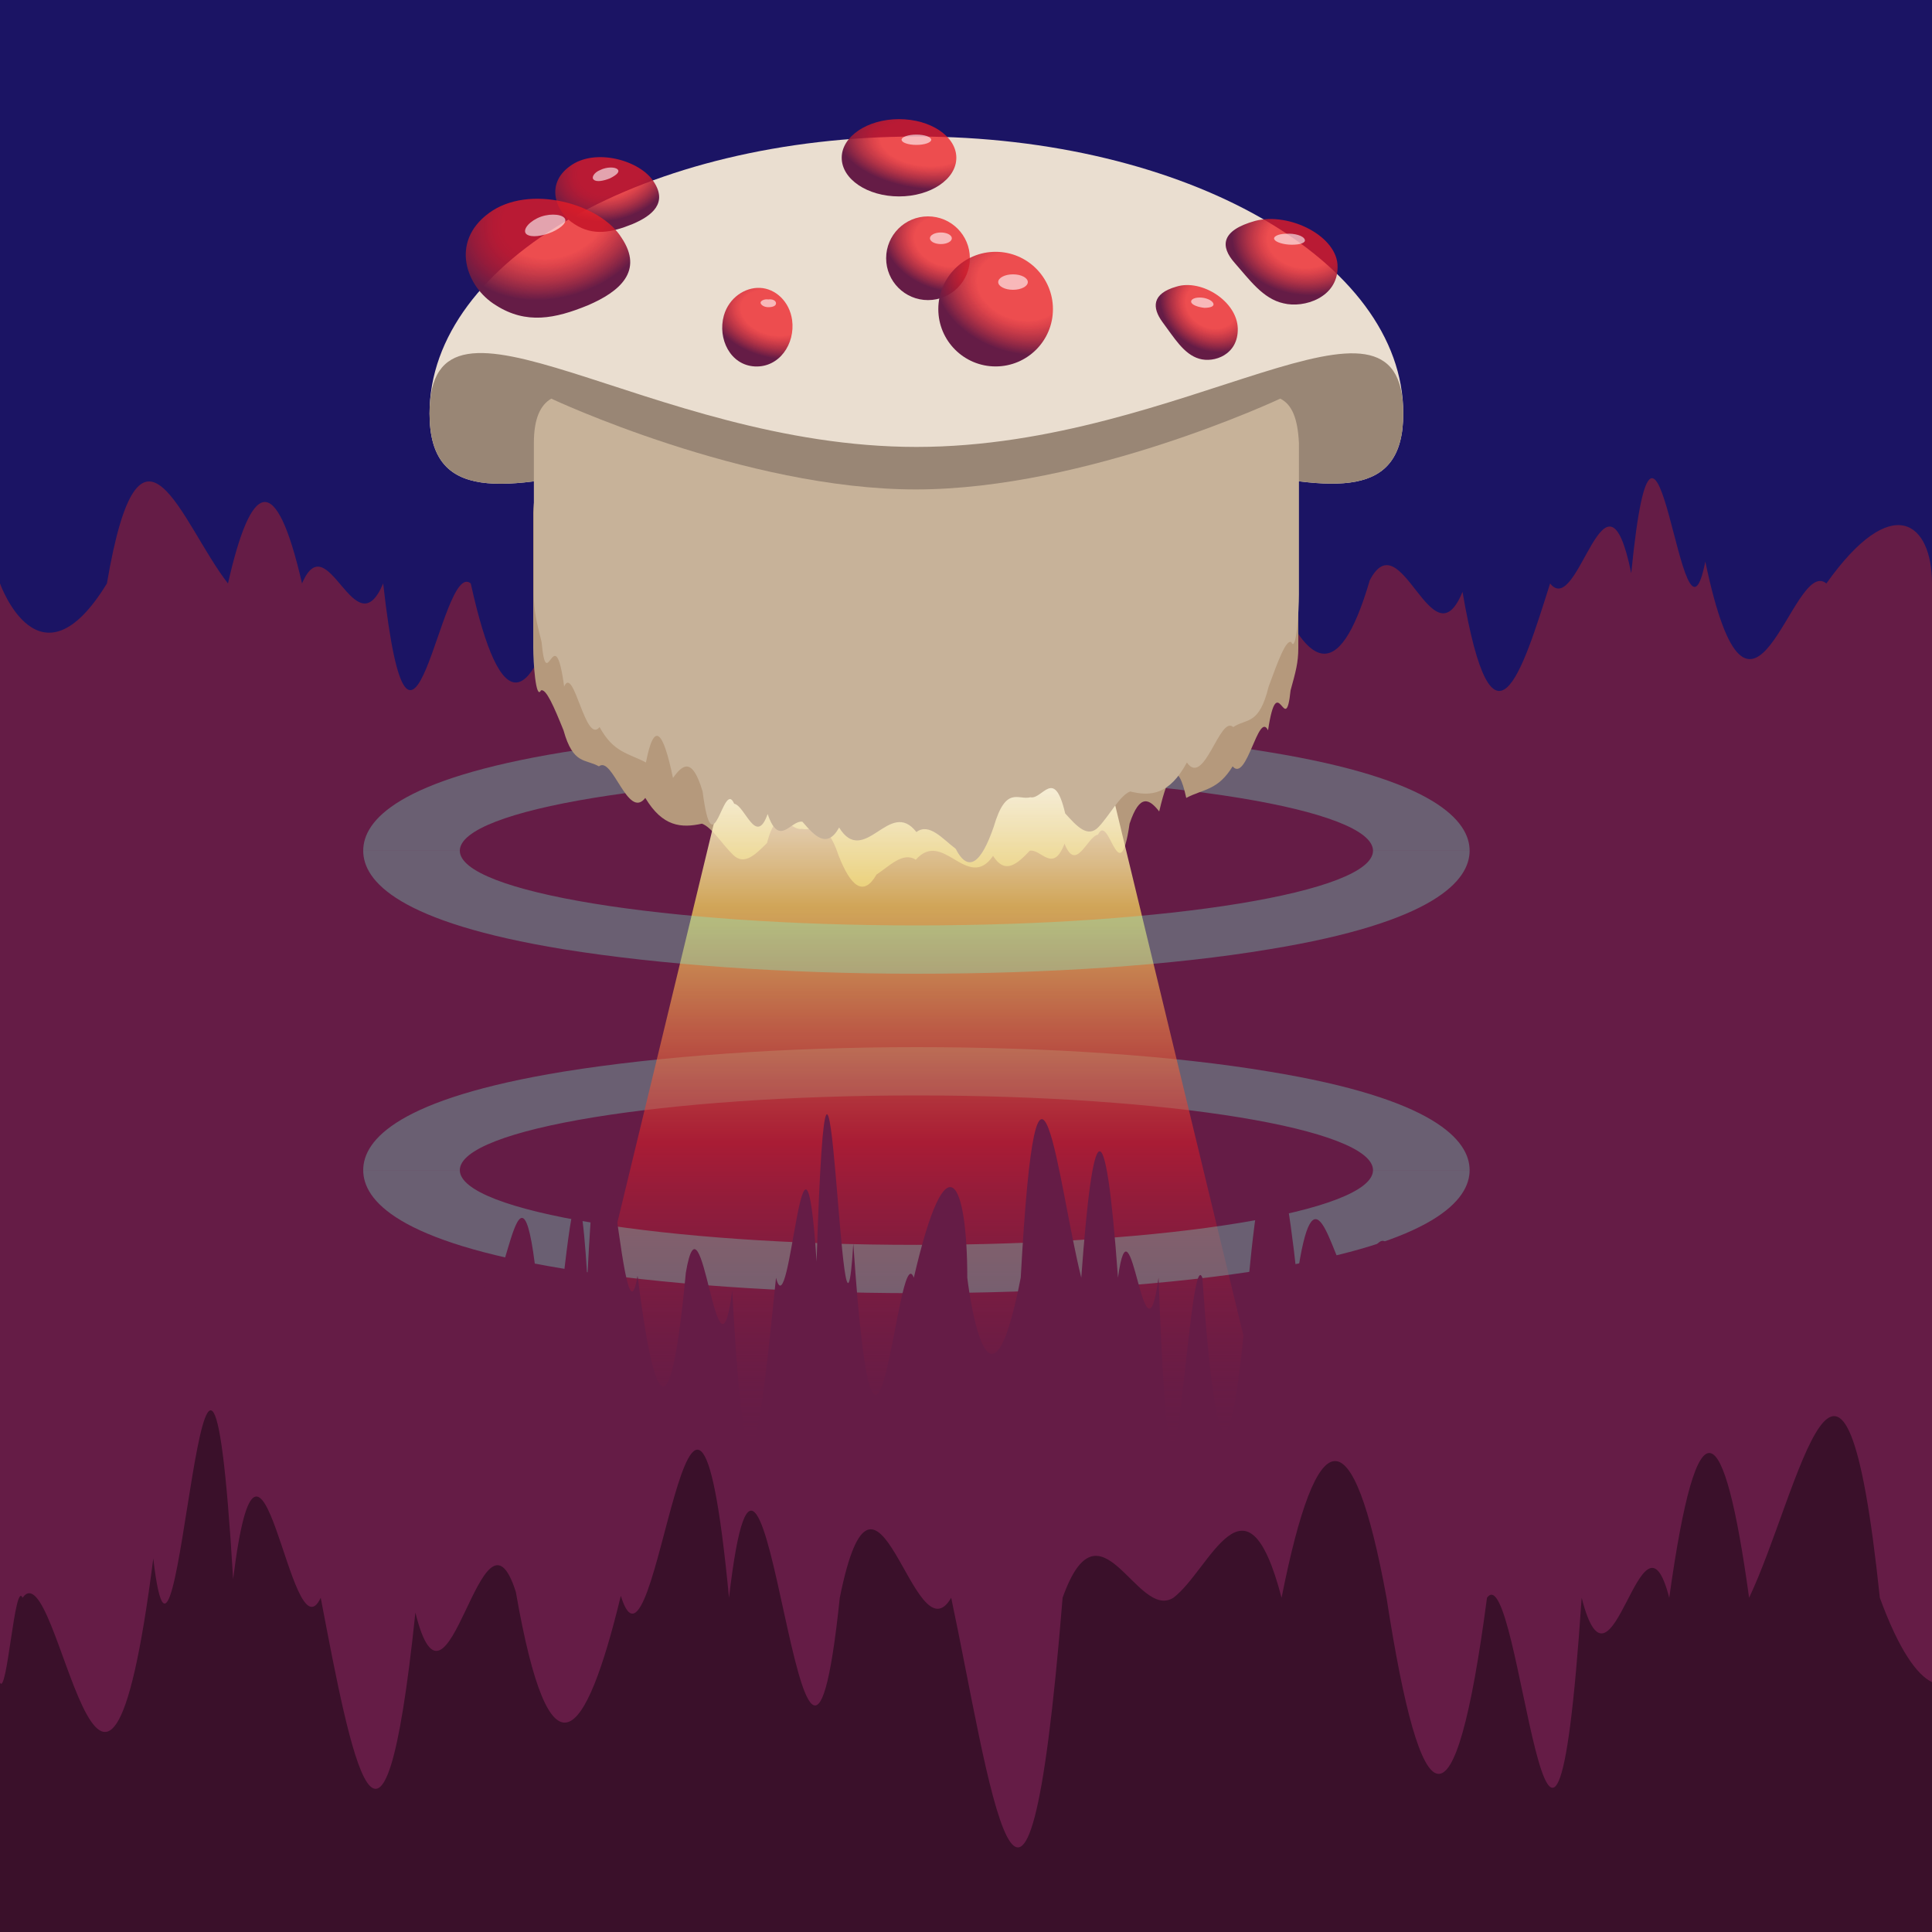 <?xml version="1.0" encoding="utf-8"?>
<!-- Generator: Adobe Illustrator 25.2.3, SVG Export Plug-In . SVG Version: 6.00 Build 0)  -->
<svg version="1.1" id="Layer_1" xmlns="http://www.w3.org/2000/svg" xmlns:xlink="http://www.w3.org/1999/xlink" x="0px" y="0px"
	 width="300px" height="300px" viewBox="0 0 300 300" style="enable-background:new 0 0 300 300;" xml:space="preserve">
<rect x="0" y="0" width="300" height="300" fill="#808080" stroke="none"/>
<style type="text/css">
	.st0{fill:#1B1464;}
	.st1{fill:#651C46;}
	.st2{opacity:0.3;fill:#76FBD9;}
	.st3{fill:#EADED0;}
	.st4{fill:#998675;}
	.st5{fill:url(#SVGID_1_);}
	.st6{opacity:0.6;fill:#FFFFFF;}
	.st7{fill:url(#SVGID_2_);}
	.st8{fill:url(#SVGID_3_);}
	.st9{fill:url(#SVGID_4_);}
	.st10{fill:url(#SVGID_5_);}
	.st11{fill:url(#SVGID_6_);}
	.st12{fill:url(#SVGID_7_);}
	.st13{fill:url(#SVGID_8_);}
	.st14{fill:#B5997C;}
	.st15{fill:url(#SVGID_9_);}
	.st16{fill:#C7B299;}
	.st17{fill:#3A102A;}
</style>
<path id="bg" class="st0" d="M300,0c0,0,0,142.6,0,300H0V0H300z"/>
<path id="grass-back" class="st1" d="M300,90.6c0,4.4,0,6.2,0,6.2V300h-600V90.6c0,0,6.1,17.2,16.6,0c5.2-30.5,11.6-9.2,18.8,0
	c3.6-15.9,7.4-17.8,11.5,0c4-9.4,8.2,10.4,12.6,0c4.4,39.2,8.9-4,13.6,0c4.7,21.3,9.5,19.7,14.4,0c4.9-16.2,9.9-15.6,15.1,0
	c5.1-11.9,10.3-2.4,15.6,0c5.2,2,10.5-9.2,15.9,0c5.3,40.2,10.7,15.3,16,0c5.4,5.6,10.7-15.9,16,0c5.3,31.2,10.6-27.6,15.9,0
	c5.2-33.5,10.5,9.9,15.6-0.2c5.1,12.8,10.1,16.8,15.1-0.3c4.9-9.4,9.7,13.3,14.4,1.8c4.7,27.4,9.2,12.6,13.6-1.3
	c4.4,5.6,8.6-21.1,12.6-1.6c4-40.4,7.8,17.1,11.5-1.8c7.2,34.3,13.5-1,18.8,3.4C-6.1,76.1,0,81.2,0,90.6c0,0,6.1,17.2,16.6,0
	c5.2-30.5,11.6-9.2,18.8,0c3.6-15.9,7.4-17.8,11.5,0c4-9.4,8.2,10.4,12.6,0c4.4,39.2,8.9-4,13.6,0c4.7,21.3,9.5,19.7,14.4,0
	c4.9-16.2,9.9-15.6,15.1,0c5.1-11.9,10.3-2.4,15.6,0c5.2,2,10.5-9.2,15.9,0c5.3,40.2,10.7,15.3,16,0c5.4,5.6,10.7-15.9,16,0
	c5.3,31.2,10.6-27.6,15.9,0c5.2-33.5,10.5,9.9,15.6-0.2c5.1,12.8,10.1,16.8,15.1-0.3c4.9-9.4,9.7,13.3,14.4,1.8
	c4.7,27.4,9.2,12.6,13.6-1.3c4.4,5.6,8.6-21.1,12.6-1.6c4-40.4,7.8,17.1,11.5-1.8c7.2,34.3,13.5-1,18.8,3.4
	C293.9,76.1,300,81.2,300,90.6z"/>
<path id="beam1-bottom" class="st2" d="M213.2,181.7c0-6.4-31.7-11.6-70.9-11.6s-70.9,5.2-70.9,11.6h-15c0-4.7,5.4-11.1,31.1-15.3
	c14.9-2.4,34.3-3.8,54.8-3.8c20.5,0,39.9,1.3,54.8,3.8c25.7,4.2,31.1,10.7,31.1,15.3H213.2z"/>
<path id="beam2-bottom" class="st2" d="M213.2,132.1c0-6.4-31.7-11.6-70.9-11.6s-70.9,5.2-70.9,11.6h-15c0-4.7,5.4-11.1,31.1-15.3
	c14.9-2.4,34.3-3.8,54.8-3.8c20.5,0,39.9,1.3,54.8,3.8c25.7,4.2,31.1,10.7,31.1,15.3H213.2z"/>
<g id="vehicle">
	<g>
		<path class="st3" d="M66.7,64.2c0-23.8,33.8-43,75.6-43s75.6,19.3,75.6,43c0,13.3-10.6,12.1-27.3,8.5
			c-13.1-2.9-29.9,14.9-48.3,14.9c-17.4,0-33.3-18.2-46.1-15.4C78.2,76.2,66.7,78.1,66.7,64.2z"/>
		<path class="st4" d="M66.7,64.2c0-23.8,33.8,5.2,75.6,5.2s75.6-28.9,75.6-5.2c0,13.3-10.6,12.1-27.3,8.5
			c-13.1-2.9-29.9,14.9-48.3,14.9c-17.4,0-33.3-18.2-46.1-15.4C78.2,76.2,66.7,78.1,66.7,64.2z"/>
		<g>
			<g>
				
					<radialGradient id="SVGID_1_" cx="195.301" cy="-56.855" r="10.423" fx="195.293" fy="-56.857" gradientTransform="matrix(0.948 -0.318 0.239 0.711 -76.679 128.797)" gradientUnits="userSpaceOnUse">
					<stop  offset="0.498" style="stop-color:#ED1C24;stop-opacity:0.75"/>
					<stop  offset="0.59" style="stop-color:#DA1C29;stop-opacity:0.796"/>
					<stop  offset="0.776" style="stop-color:#A81C35;stop-opacity:0.888"/>
					<stop  offset="1" style="stop-color:#651C46"/>
				</radialGradient>
				<path class="st5" d="M101.5,28.2c2.2,3.3-0.2,5.3-3.3,6.6c-3.2,1.3-6.1,1.9-9,0c-2.9-1.8-4.6-6.2-0.7-9
					C92.4,22.9,99.4,24.9,101.5,28.2z"/>
				<path class="st6" d="M95.9,26.3c0.4,0.4-0.2,0.9-1.2,1.4c-1,0.4-2.1,0.6-2.5,0.2c-0.4-0.3,0-1.1,1-1.5
					C94.2,25.9,95.5,25.9,95.9,26.3z"/>
			</g>
			<g>
				
					<radialGradient id="SVGID_2_" cx="146.9" cy="37.582" r="10.034" fx="146.892" fy="37.58" gradientTransform="matrix(0.95 0.312 -0.234 0.712 16.145 -35.056)" gradientUnits="userSpaceOnUse">
					<stop  offset="0.498" style="stop-color:#ED1C24;stop-opacity:0.75"/>
					<stop  offset="0.59" style="stop-color:#DA1C29;stop-opacity:0.796"/>
					<stop  offset="0.776" style="stop-color:#A81C35;stop-opacity:0.888"/>
					<stop  offset="1" style="stop-color:#651C46"/>
				</radialGradient>
				<circle class="st7" cx="144.1" cy="40.1" r="6.5"/>
				<ellipse class="st6" cx="146.1" cy="37" rx="1.7" ry="0.9"/>
			</g>
			<g>
				
					<radialGradient id="SVGID_3_" cx="114.887" cy="43.403" r="9.745" fx="114.879" fy="43.401" gradientTransform="matrix(0.992 0.354 -0.297 0.65 18.971 -20.318)" gradientUnits="userSpaceOnUse">
					<stop  offset="0.498" style="stop-color:#ED1C24;stop-opacity:0.75"/>
					<stop  offset="0.59" style="stop-color:#DA1C29;stop-opacity:0.796"/>
					<stop  offset="0.776" style="stop-color:#A81C35;stop-opacity:0.888"/>
					<stop  offset="1" style="stop-color:#651C46"/>
				</radialGradient>
				<path class="st8" d="M123,49.7c0.5,3.7-2,7.4-5.8,7.2c-3.8-0.2-5.8-4.3-4.8-7.9c0.8-2.8,3.3-4.4,5.6-4.3
					C120.4,44.8,122.6,46.8,123,49.7z"/>
				<path class="st6" d="M120.5,47.1c0,0.4-0.5,0.6-1.2,0.6c-0.7,0-1.2-0.4-1.2-0.7c0-0.3,0.6-0.6,1.2-0.5
					C120,46.4,120.5,46.7,120.5,47.1z"/>
			</g>
			<g>
				
					<radialGradient id="SVGID_4_" cx="158.391" cy="44.562" r="13.671" fx="158.381" fy="44.559" gradientTransform="matrix(0.95 0.312 -0.234 0.712 18.354 -36.636)" gradientUnits="userSpaceOnUse">
					<stop  offset="0.498" style="stop-color:#ED1C24;stop-opacity:0.75"/>
					<stop  offset="0.59" style="stop-color:#DA1C29;stop-opacity:0.796"/>
					<stop  offset="0.776" style="stop-color:#A81C35;stop-opacity:0.888"/>
					<stop  offset="1" style="stop-color:#651C46"/>
				</radialGradient>
				<circle class="st9" cx="154.6" cy="48" r="8.9"/>
				<ellipse class="st6" cx="157.3" cy="43.8" rx="2.3" ry="1.2"/>
			</g>
			<g>
				
					<radialGradient id="SVGID_5_" cx="143.396" cy="-11.485" r="13.671" fx="143.386" fy="-11.489" gradientTransform="matrix(0.95 0.211 -0.234 0.481 4.483 -2.49)" gradientUnits="userSpaceOnUse">
					<stop  offset="0.498" style="stop-color:#ED1C24;stop-opacity:0.75"/>
					<stop  offset="0.59" style="stop-color:#DA1C29;stop-opacity:0.796"/>
					<stop  offset="0.776" style="stop-color:#A81C35;stop-opacity:0.888"/>
					<stop  offset="1" style="stop-color:#651C46"/>
				</radialGradient>
				<ellipse class="st10" cx="139.6" cy="24.5" rx="8.9" ry="6"/>
				<ellipse class="st6" cx="142.3" cy="21.7" rx="2.3" ry="0.8"/>
			</g>
			<g>
				
					<radialGradient id="SVGID_6_" cx="183.77" cy="-56.132" r="16.532" fx="183.758" fy="-56.136" gradientTransform="matrix(0.948 -0.318 0.239 0.711 -74.726 132.092)" gradientUnits="userSpaceOnUse">
					<stop  offset="0.498" style="stop-color:#ED1C24;stop-opacity:0.75"/>
					<stop  offset="0.59" style="stop-color:#DA1C29;stop-opacity:0.796"/>
					<stop  offset="0.776" style="stop-color:#A81C35;stop-opacity:0.888"/>
					<stop  offset="1" style="stop-color:#651C46"/>
				</radialGradient>
				<path class="st11" d="M96.5,36.9c3.5,5.2-0.3,8.4-5.2,10.5c-5.1,2.1-9.6,3-14.3,0c-4.6-2.8-7.2-9.8-1.1-14.3
					C82.1,28.5,93.2,31.6,96.5,36.9z"/>
				<path class="st6" d="M87.6,33.8c0.6,0.6-0.3,1.5-1.8,2.2c-1.6,0.7-3.3,0.9-4,0.4c-0.7-0.5,0-1.7,1.6-2.5
					C85,33.1,87,33.2,87.6,33.8z"/>
			</g>
			<g>
				
					<radialGradient id="SVGID_7_" cx="242.626" cy="-3.187" r="11.039" fx="242.617" fy="-3.19" gradientTransform="matrix(0.988 0.155 -0.116 0.741 -37.807 2.241)" gradientUnits="userSpaceOnUse">
					<stop  offset="0.498" style="stop-color:#ED1C24;stop-opacity:0.75"/>
					<stop  offset="0.59" style="stop-color:#DA1C29;stop-opacity:0.796"/>
					<stop  offset="0.776" style="stop-color:#A81C35;stop-opacity:0.888"/>
					<stop  offset="1" style="stop-color:#651C46"/>
				</radialGradient>
				<path class="st12" d="M207.7,41.5c0,4.7-5.2,6.4-8.4,5.6c-3.2-0.7-5.3-3.7-7.6-6.3c-2.2-2.5-2.2-5,3.2-6.5
					C200.2,32.9,207.8,36.7,207.7,41.5z"/>
				<path class="st6" d="M202.6,37.2c0.2,0.5-0.7,0.8-2,0.8c-1.3,0-2.5-0.4-2.7-0.8c-0.3-0.4,0.5-0.9,1.8-0.9
					C201,36.2,202.4,36.6,202.6,37.2z"/>
			</g>
			<g>
				
					<radialGradient id="SVGID_8_" cx="231.505" cy="10.164" r="9.47" fx="231.498" fy="10.162" gradientTransform="matrix(0.843 0.185 -7.808007e-02 0.748 -6.235 -3.017)" gradientUnits="userSpaceOnUse">
					<stop  offset="0.498" style="stop-color:#ED1C24;stop-opacity:0.75"/>
					<stop  offset="0.59" style="stop-color:#DA1C29;stop-opacity:0.796"/>
					<stop  offset="0.776" style="stop-color:#A81C35;stop-opacity:0.888"/>
					<stop  offset="1" style="stop-color:#651C46"/>
				</radialGradient>
				<path class="st13" d="M192.2,51c0.1,4.1-3.7,5.4-6,4.7c-2.4-0.7-3.9-3.3-5.7-5.7c-1.6-2.2-1.7-4.4,2.2-5.5
					C186.6,43.3,192.1,46.8,192.2,51z"/>
				<path class="st6" d="M188.4,47.1c0.2,0.5-0.5,0.7-1.4,0.7c-0.9-0.1-1.8-0.4-2-0.8c-0.2-0.4,0.3-0.8,1.3-0.8
					C187.2,46.2,188.2,46.6,188.4,47.1z"/>
			</g>
		</g>
	</g>
	<path class="st14" d="M85.7,73.3c0,0,30,12.6,56.6,12.6c26.6,0,56.6-12.5,56.6-12.5c1.7,0.8,2.7,2.8,2.7,6.2l0,0h0v21
		c0,2.3-0.4,3.7-1.2,6.6c-0.8,7.7-2-3.7-3.5,6.2c-1.5-3.1-3.3,8.2-5.5,5.6c-1.1,1.8-2.2,2.7-3.4,3.3c-1.2,0.6-2.5,0.9-3.8,1.6
		c-1.3-6-2.7-4.3-4.2,2.1c-1.5-1.9-3-2.9-4.6,1.9c-1.6,11-3.2-1.9-4.9,1.7c-1.7,0.3-3.4,6-5.2,1.4c-1.8,4.7-3.6,0.8-5.4,1.1
		c-1.9,2-3.8,3.8-5.7,0.8c-1.9,2.8-3.9,1.8-5.9,0.6s-4-2.4-6.1,0c-2-1.3-4.1,1-6.1,2.3c-2,3.5-4,1.9-5.9-3c-1.9-5.8-3.8-3.7-5.7-4.1
		c-1.9,0.4-3.7-4.3-5.4,2.2c-1.8,1.8-3.5,3.5-5.2,1.9c-1.7-1.6-3.3-4.3-4.9-4.9c-3.2,0.7-6.1,0.5-8.8-4c-2.7,3.5-5.1-6.6-7.2-4.9
		c-2.1-1.2-4-0.2-5.5-5.6c-1.5-3.7-2.7-6.5-3.5-6.2c-0.8,1.6-1.2-4.4-1.2-6.6v-21C82.9,76.1,83.9,74.2,85.7,73.3z"/>
	<linearGradient id="SVGID_9_" gradientUnits="userSpaceOnUse" x1="142.338" y1="226.074" x2="142.338" y2="107.833">
		<stop  offset="0" style="stop-color:#651C46;stop-opacity:0"/>
		<stop  offset="0.411" style="stop-color:#ED1C24;stop-opacity:0.5"/>
		<stop  offset="0.413" style="stop-color:#ED1D24;stop-opacity:0.501"/>
		<stop  offset="0.526" style="stop-color:#F5703E;stop-opacity:0.574"/>
		<stop  offset="0.619" style="stop-color:#FAAD51;stop-opacity:0.633"/>
		<stop  offset="0.687" style="stop-color:#FED35D;stop-opacity:0.677"/>
		<stop  offset="0.723" style="stop-color:#FFE161;stop-opacity:0.7"/>
		<stop  offset="0.74" style="stop-color:#FFE575;stop-opacity:0.719"/>
		<stop  offset="0.781" style="stop-color:#FFED9F;stop-opacity:0.764"/>
		<stop  offset="0.824" style="stop-color:#FFF3C2;stop-opacity:0.809"/>
		<stop  offset="0.866" style="stop-color:#FFF8DD;stop-opacity:0.855"/>
		<stop  offset="0.909" style="stop-color:#FFFCF0;stop-opacity:0.902"/>
		<stop  offset="0.954" style="stop-color:#FFFEFB;stop-opacity:0.95"/>
		<stop  offset="1" style="stop-color:#FFFFFF"/>
	</linearGradient>
	<polygon class="st15" points="197.6,226.1 87.1,226.1 115.7,107.8 169,107.8 	"/>
	<path class="st16" d="M198.8,61.9c0,0-30,14.1-56.6,14.1c-26.6,0-56.6-14.1-56.6-14.1c-1.7,1-2.7,3.1-2.7,6.9l0,0h0v23.5
		c0,2.6,0.4,4.2,1.2,7.4c0.8,8.7,2-4.1,3.5,6.9c1.5-3.4,3.3,9.1,5.5,6.3c1.1,2,2.2,3,3.4,3.7c1.2,0.7,2.5,1.1,3.8,1.8
		c1.3-6.7,2.7-4.8,4.2,2.4c1.5-2.1,3-3.3,4.6,2.1c1.6,12.4,3.2-2.1,4.9,1.9c1.7,0.3,3.4,6.7,5.2,1.6c1.8,5.3,3.6,0.9,5.4,1.2
		c1.9,2.2,3.8,4.3,5.7,0.9c1.9,3.1,3.9,2,5.9,0.7c2-1.3,4-2.7,6.1,0c2-1.5,4.1,1.1,6.1,2.6c2,3.9,4,2.1,5.9-3.4
		c1.9-6.5,3.8-4.1,5.7-4.6c1.9,0.4,3.7-4.8,5.4,2.5c1.8,2,3.5,3.9,5.2,2.1c1.7-1.8,3.3-4.9,4.9-5.5c3.2,0.8,6.1,0.5,8.8-4.5
		c2.7,3.9,5.1-7.4,7.2-5.5c2.1-1.4,4-0.2,5.5-6.3c1.5-4.1,2.7-7.3,3.5-6.9c0.8,1.8,1.2-4.9,1.2-7.4V68.8
		C201.5,64.9,200.6,62.8,198.8,61.9z"/>
</g>
<path id="beam2-top" class="st2" d="M213.2,132.1c0,6.4-31.7,11.6-70.9,11.6s-70.9-5.2-70.9-11.6h-15c0,4.7,5.4,11.1,31.1,15.3
	c14.9,2.4,34.3,3.8,54.8,3.8c20.5,0,39.9-1.3,54.8-3.8c25.7-4.2,31.1-10.7,31.1-15.3H213.2z"/>
<path id="beam1-top" class="st2" d="M213.2,181.7c0,6.4-31.7,11.6-70.9,11.6s-70.9-5.2-70.9-11.6h-15c0,4.7,5.4,11.1,31.1,15.3
	c14.9,2.4,34.3,3.8,54.8,3.8c20.5,0,39.9-1.3,54.8-3.8c25.7-4.2,31.1-10.7,31.1-15.3H213.2z"/>
<path id="grass-mid" class="st1" d="M291.7,198.4c-2.6-6.9-5.8,47.9-9.4-5.3c-1.8,29.4-3.7-59.9-5.7,2.8c-2-30.2-4.1,11.2-6.3,2.5
	c-2.2,21.5-4.5,44.6-6.8,2c-2.3,17.9-4.7-17.4-7.2-2.8c-2.5,26.5-5,20.3-7.5,0.5c-2.6,15.7-5.2-51.8-7.8,0.3
	c-2.6-42.9-5.3,48.4-7.9,0c-2.7-24.7-5.3,8.7-8,0c-2.7,23.8-5.4,62.5-8,0c-2.7-14.3-5.3,3.1-7.9,0c-2.6-3.8-5.2-18.4-7.8,0
	c-2.6-24.2-5.1-25.2-7.5,0c-2.5,30.5-4.9,33.1-7.2,0c-2.3-6.2-4.6,60.9-6.8,0c-2.2,16.1-4.3-14.6-6.3,0c-2-27.6-3.9-24.7-5.7,0
	c-3.6-14.3-6.8-47.4-9.4,0c-5.2,26.6-8.3,0-8.3,0c0-14.6-3.1-22.5-8.3,0c-2.6-6.9-5.8,47.9-9.4-5.3c-1.8,29.4-3.7-59.9-5.7,2.8
	c-2-30.2-4.1,11.2-6.3,2.5c-2.2,21.5-4.5,44.6-6.8,2c-2.3,17.9-4.7-17.4-7.2-2.8c-2.5,26.5-5,20.3-7.5,0.5
	c-2.6,15.7-5.2-51.8-7.8,0.3c-2.6-42.9-5.3,48.4-7.9,0c-2.7-24.7-5.3,8.7-8,0c-2.7,23.8-5.4,62.5-8,0c-2.7-14.3-5.3,3.1-7.9,0
	c-2.6-3.8-5.2-18.4-7.8,0c-2.6-24.2-5.1-25.2-7.5,0c-2.5,30.5-4.9,33.1-7.2,0c-2.3-6.2-4.6,60.9-6.8,0c-2.2,16.1-4.3-14.6-6.3,0
	c-2-27.6-3.9-24.7-5.7,0c-3.6-14.3-6.8-47.4-9.4,0c-5.2,26.6-8.3,0-8.3,0c0-14.6-3.1-22.5-8.3,0c-2.6-6.9-5.8,47.9-9.4-5.3
	c-1.8,29.4-3.7-59.9-5.7,2.8c-2-30.2-4.1,11.2-6.3,2.5c-2.2,21.5-4.5,44.6-6.8,2c-2.3,17.9-4.7-17.4-7.2-2.8
	c-2.5,26.5-5,20.3-7.5,0.5c-2.6,15.7-5.2-51.8-7.8,0.3c-2.6-42.9-5.3,48.4-7.9,0c-2.7-24.7-5.3,8.7-8,0c-2.7,23.8-5.4,62.5-8,0
	c-2.7-14.3-5.3,3.1-7.9,0c-2.6-3.8-5.2-18.4-7.8,0c-2.6-24.2-5.1-25.2-7.5,0c-2.5,30.5-4.9,33.1-7.2,0c-2.3-6.2-4.6,60.9-6.8,0
	c-2.2,16.1-4.3-14.6-6.3,0c-2-27.6-3.9-24.7-5.7,0c-3.6-14.3-6.8-47.4-9.4,0c-5.2,26.6-8.3,0-8.3,0c0-14.6-3.1-22.5-8.3,0
	c-2.6-6.9-5.8,47.9-9.4-5.3c-1.8,29.4-3.7-59.9-5.7,2.8c-2-30.2-4.1,11.2-6.3,2.5c-2.2,21.5-4.5,44.6-6.8,2
	c-2.3,17.9-4.7-17.4-7.2-2.8c-2.5,26.5-5,20.3-7.5,0.5c-2.6,15.7-5.2-51.8-7.8,0.3c-2.6-42.9-5.3,48.4-7.9,0c-2.7-24.7-5.3,8.7-8,0
	c-2.7,23.8-5.4,62.5-8,0c-2.7-14.3-5.3,3.1-7.9,0c-2.6-3.8-5.2-18.4-7.8,0c-2.6-24.2-5.1-25.2-7.5,0c-2.5,30.5-4.9,33.1-7.2,0
	c-2.3-6.2-4.6,60.9-6.8,0c-2.2,16.1-4.3-14.6-6.3,0c-2-27.6-3.9-24.7-5.7,0c-3.6-14.3-6.8-47.4-9.4,0c-5.2,26.6-8.3,0-8.3,0V259h150
	H0h150h150c0,0,0-53.8,0-60.6C300,183.8,296.9,175.8,291.7,198.4z"/>
<path id="grass-for" class="st17" d="M291.9,248.1c-5.7-54.3-12.5-16.4-20.3,0c-3.9-28.3-8-31.6-12.4,0c-4.3-16.7-8.9,18.5-13.6,0
	c-4.7,69.8-9.6-7.1-14.7,0c-5,37.9-10.2,35-15.6,0c-5.3-28.9-10.8-27.7-16.3,0c-5.5-21.1-11.1-4.3-16.8,0c-5.7,3.6-11.4-16.3-17.2,0
	c-5.8,71.6-11.5,27.2-17.3,0c-5.8,10-11.6-28.3-17.3,0c-5.8,55.5-11.5-49.1-17.2,0c-5.7-59.6-11.3,17.6-16.8-0.3
	c-5.5,22.7-11,29.8-16.3-0.6c-5.3-16.7-10.5,23.7-15.6,3.2c-5.1,48.8-10,22.3-14.7-2.3c-4.7,10-9.3-37.5-13.6-2.9
	c-4.3-71.8-8.5,30.4-12.4-3.2c-7.8,61-14.7-1.8-20.3,6.1c-1.2-2.8-2.4,15.2-3.5,13.2c-2.3-1.1-5.1-4.9-8.1-13.2
	c-5.7-54.3-12.5-16.4-20.3,0c-3.9-28.3-8-31.6-12.4,0c-4.3-16.7-8.9,18.5-13.6,0c-4.7,69.8-9.6-7.1-14.7,0c-5,37.9-10.2,35-15.6,0
	c-5.3-28.9-10.8-27.7-16.3,0c-5.5-21.1-11.1-4.3-16.8,0c-5.7,3.6-11.4-16.3-17.2,0c-5.8,71.6-11.5,27.2-17.3,0
	c-5.8,10-11.6-28.3-17.3,0c-5.8,55.5-11.5-49.1-17.2,0c-5.7-59.6-11.3,17.6-16.8-0.3c-5.5,22.7-11,29.8-16.3-0.6
	c-5.3-16.7-10.5,23.7-15.6,3.2c-5.1,48.8-10,22.3-14.7-2.3c-4.7,10-9.3-37.5-13.6-2.9c-4.3-71.8-8.5,30.4-12.4-3.2
	c-7.8,61-14.7-1.8-20.3,6.1c-1.2-2.8-2.4,15.2-3.5,13.2V300H0h300v-38.8C297.7,260.1,294.9,256.3,291.9,248.1z"/>
<g>
</g>
<g>
</g>
<g>
</g>
<g>
</g>
<g>
</g>
</svg>
